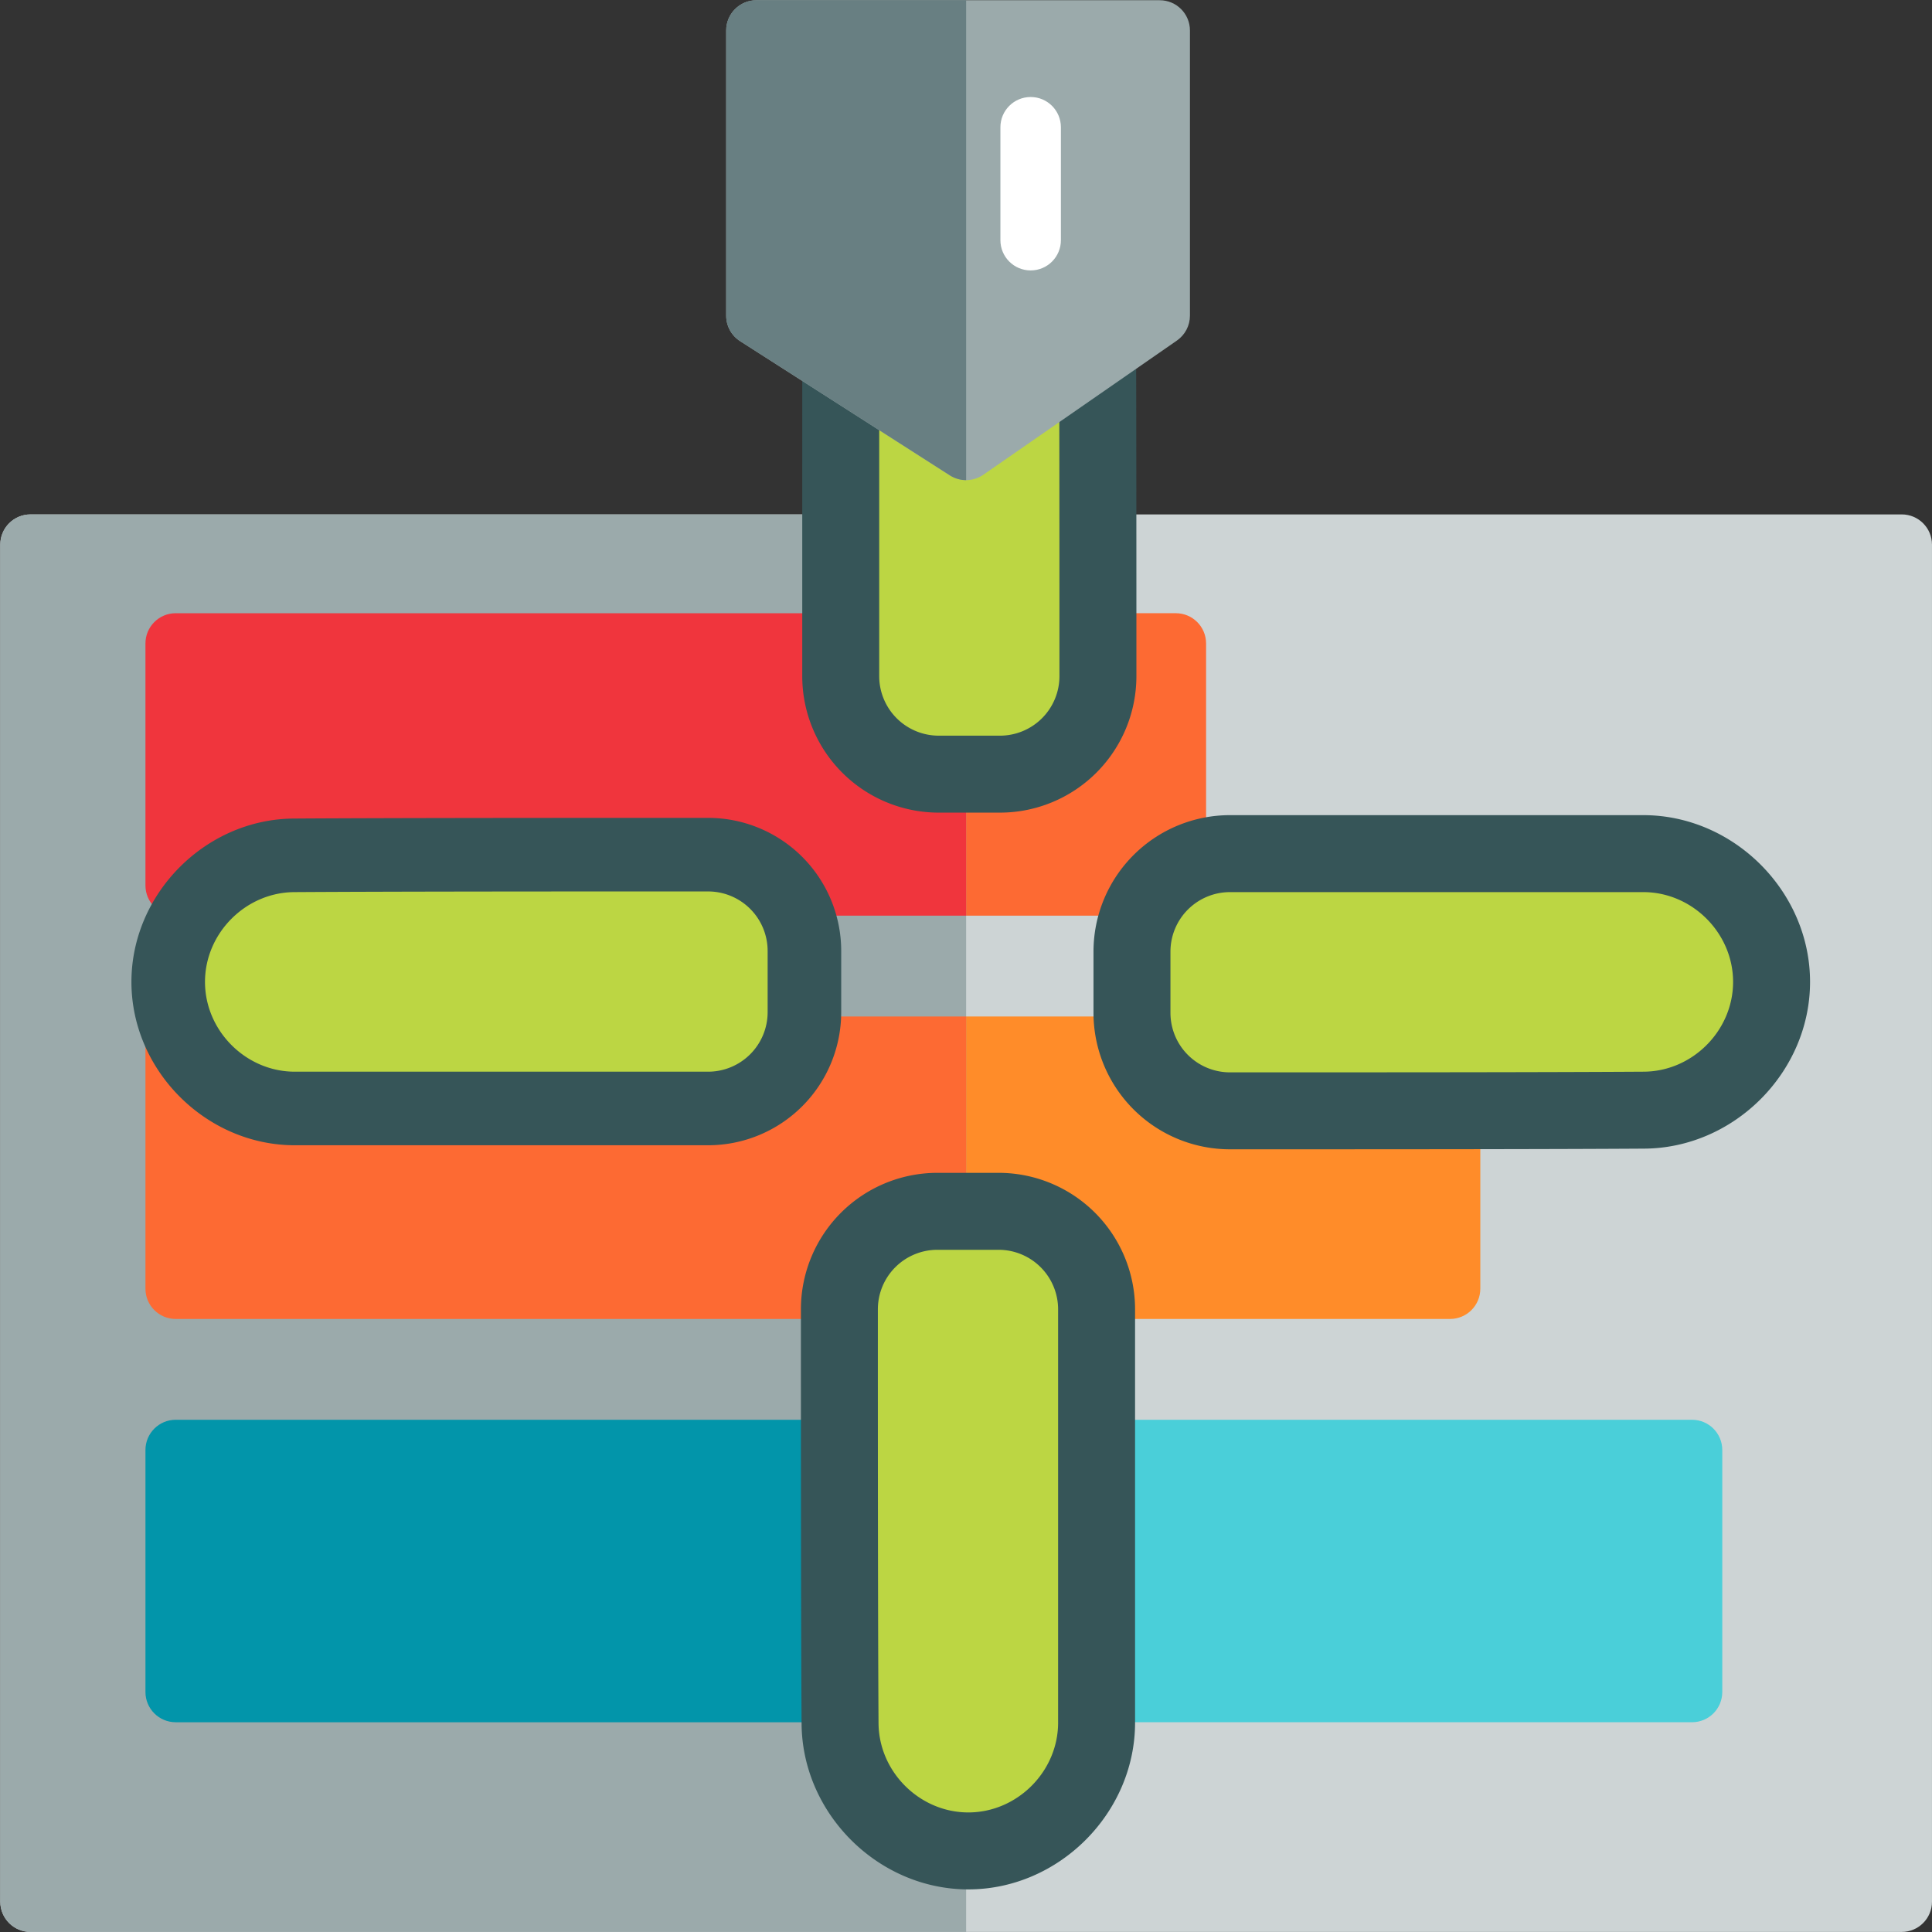 <?xml version="1.0" encoding="UTF-8" standalone="no"?>
<svg
   xmlns:dc="http://purl.org/dc/elements/1.1/"
   xmlns:cc="http://creativecommons.org/ns#"
   xmlns:rdf="http://www.w3.org/1999/02/22-rdf-syntax-ns#"
   xmlns:svg="http://www.w3.org/2000/svg"
   xmlns="http://www.w3.org/2000/svg"
   xmlns:sodipodi="http://sodipodi.sourceforge.net/DTD/sodipodi-0.dtd"
   xmlns:inkscape="http://www.inkscape.org/namespaces/inkscape"
   version="1.1"
   id="Layer_1"
   x="0px"
   y="0px"
   viewBox="-49 141 512 512"
   style="enable-background:new -49 141 512 512;"
   xml:space="preserve"
   sodipodi:docname="add-tasks.svg"
   inkscape:version="1.0.1 (3bc2e813f5, 2020-09-07)"
   inkscape:export-filename="E:\Superalgos\Projects\Foundations\Icons\add-tasks.png"
   inkscape:export-xdpi="100"
   inkscape:export-ydpi="100"><rect x="-49" y="141" width="512" height="512" fill="#333333" stroke="none"/><defs
   id="defs265" /><sodipodi:namedview
   pagecolor="#ffffff"
   bordercolor="#666666"
   borderopacity="1"
   objecttolerance="10"
   gridtolerance="10"
   guidetolerance="10"
   inkscape:pageopacity="0"
   inkscape:pageshadow="2"
   inkscape:window-width="1920"
   inkscape:window-height="1017"
   id="namedview263"
   showgrid="false"
   inkscape:zoom="0.5835012"
   inkscape:cx="-381.666"
   inkscape:cy="8.5443359"
   inkscape:window-x="-8"
   inkscape:window-y="-8"
   inkscape:window-maximized="1"
   inkscape:current-layer="g937"
   inkscape:document-rotation="0" />
<style
   type="text/css"
   id="style2">
	.st0{display:none;}
	.st1{display:inline;}
	.st2{fill:#CDD4D5;}
	.st3{fill:#E6EAEA;}
	.st4{fill:#4ACFD9;}
	.st5{fill:#0295AA;}
	.st6{fill:#FFFFFF;}
	.st7{fill:#FF8C29;}
	.st8{fill:#FD6A33;}
	.st9{fill:#9BAAAB;}
	.st10{fill:#365558;}
	.st11{fill:#687F82;}
</style>
<g
   id="g231"
   transform="translate(-95.5,-11.909)">
	
	
	
	
	
	
<g
   id="g931"
   transform="translate(-6,-19)"><g
     id="g937"><g
       id="g1059"
       transform="matrix(-0.707,-0.707,0.707,-0.707,534.051,573.431)"
       inkscape:export-filename="E:\Superalgos\Projects\Foundations\Icons\g1059.png"
       inkscape:export-xdpi="100"
       inkscape:export-ydpi="100"><path
         style="fill:#cdd4d5;fill-opacity:1"
         d="m 171.691,203.413 350.701,-350.701 c 3.131,-3.131 3.131,-8.207 0,-11.338 L 268.057,-412.96 c -3.13,-3.13 -8.205,-3.131 -11.337,7.1e-4 L -93.981,-62.257 c -3.131,3.131 -3.131,8.207 0,11.338 L 160.352,203.414 c 3.132,3.13 8.207,3.131 11.338,-7.1e-4 z"
         id="path2" /><path
         style="fill:#fd6a33"
         d="m 289.221,48.848 187.443,-187.443 c 3.131,-3.131 3.131,-8.207 0,-11.338 l -45.35,-45.35 c -3.13,-3.13 -8.206,-3.132 -11.338,0 L 232.533,-7.839 c -3.131,3.131 -3.131,8.207 0,11.338 l 45.35,45.35 c 3.132,3.13 8.207,3.131 11.338,-7.1e-4 z"
         id="path4" /><path
         style="fill:#ff8c29"
         d="M 162.243,24.662 401.082,-214.178 c 3.131,-3.131 3.131,-8.207 0,-11.338 l -45.35,-45.35 c -3.13,-3.13 -8.206,-3.132 -11.338,0 L 105.556,-32.026 c -3.131,3.131 -3.131,8.207 0,11.338 l 45.35,45.35 c 3.13,3.13 8.206,3.132 11.338,0 z"
         id="path6" /><path
         style="fill:#4acfd9"
         d="M 41.311,-5.571 325.5,-289.76 c 3.131,-3.131 3.131,-8.207 0,-11.338 l -45.35,-45.35 c -3.13,-3.13 -8.206,-3.132 -11.338,0 L -15.377,-62.259 c -3.131,3.131 -3.131,8.207 0,11.338 l 45.35,45.35 c 3.131,3.131 8.207,3.131 11.338,0 z"
         id="path8" /><path
         style="fill:#9baaab;fill-opacity:1"
         d="m 522.391,-147.288 c 3.131,-3.131 3.131,-8.207 0,-11.338 L 268.057,-412.96 c -3.13,-3.13 -8.205,-3.131 -11.337,7.1e-4 L 81.37,-237.608 347.041,28.063 Z"
         id="path10" /><path
         style="fill:#f0353d"
         d="m 476.664,-138.596 c 3.131,-3.131 3.131,-8.207 0,-11.338 l -45.35,-45.35 c -3.13,-3.13 -8.206,-3.132 -11.338,0 l -148.141,148.141 56.687,56.687 148.141,-148.141 z"
         id="path12" /><path
         style="fill:#fd6a33"
         d="m 401.082,-214.178 c 3.131,-3.131 3.131,-8.207 0,-11.338 l -45.35,-45.35 c -3.13,-3.13 -8.206,-3.132 -11.338,0 l -148.141,148.141 56.687,56.687 148.141,-148.141 z"
         id="path14" /><path
         style="fill:#0295aa"
         d="m 325.5,-289.76 c 3.131,-3.131 3.131,-8.207 0,-11.338 l -45.35,-45.35 c -3.13,-3.13 -8.206,-3.132 -11.338,0 l -148.141,148.141 56.687,56.687 148.141,-148.141 z"
         id="path16" /><path
         id="path18-5-9"
         style="fill:#365558;fill-opacity:1;stroke-width:1"
         sodipodi:type="inkscape:offset"
         inkscape:radius="36.177868"
         inkscape:original="M 204.17773 -15.894531 C 172.42704 15.850496 143.8047 44.511498 126.83984 61.693359 C 123.70877 64.82443 123.70877 69.900182 126.83984 73.03125 C 129.97162 76.163023 135.04737 76.16162 138.17773 73.03125 C 163.32289 47.886092 188.46617 22.740851 213.61133 -2.4042969 C 214.28744 -3.0804199 214.96449 -3.7555226 215.64062 -4.4316406 L 204.17773 -15.894531 z "
         d="m 204.266,-52.07 a 36.181,36.181 0 0 0 -25.668,10.592 c -31.696,31.69 -60.201,60.234 -77.34,77.59 -0.002,0.002 -0.004,0.005 -0.006,0.008 -16.947,16.955 -16.946,45.542 0.006,62.494 16.956,16.956 45.549,16.953 62.502,0 25.146,-25.146 50.289,-50.291 75.434,-75.436 0.651,-0.651 1.329,-1.327 2.029,-2.027 a 36.181,36.181 0 0 0 0,-51.164 l -11.463,-11.463 a 36.181,36.181 0 0 0 -25.494,-10.594 z"
         transform="translate(5.1898047e-5,-1.1205859e-5)" /><path
         id="path18-5-1-3"
         style="fill:#365558;fill-opacity:1;stroke-width:1"
         sodipodi:type="inkscape:offset"
         inkscape:radius="35.281448"
         inkscape:original="M 204.17773 -15.894531 C 172.42704 15.850496 143.8047 44.511498 126.83984 61.693359 C 123.70877 64.82443 123.70877 69.900182 126.83984 73.03125 C 129.97162 76.163023 135.04737 76.16162 138.17773 73.03125 C 163.32289 47.886092 188.46617 22.740851 213.61133 -2.4042969 C 214.28744 -3.0804199 214.96449 -3.7555226 215.64062 -4.4316406 L 204.17773 -15.894531 z "
         d="m 203.914,-51.174 a 35.285,35.285 0 0 0 -24.682,10.33 c -31.697,31.692 -60.206,60.238 -77.34,77.59 -16.612,16.612 -16.612,44.62 0,61.232 16.613,16.613 44.622,16.611 61.232,0 25.146,-25.146 50.289,-50.291 75.434,-75.436 0.652,-0.652 1.329,-1.327 2.029,-2.027 a 35.285,35.285 0 0 0 0,-49.895 L 229.125,-40.842 a 35.285,35.285 0 0 0 -25.211,-10.332 z"
         transform="rotate(180,258.877,-59.007)" /><path
         id="path18-5-9-4"
         style="fill:#365558;fill-opacity:1;stroke-width:1"
         sodipodi:type="inkscape:offset"
         inkscape:radius="36.177868"
         inkscape:original="M 204.17773 -15.894531 C 172.42704 15.850496 143.8047 44.511498 126.83984 61.693359 C 123.70877 64.82443 123.70877 69.900182 126.83984 73.03125 C 129.97162 76.163023 135.04737 76.16162 138.17773 73.03125 C 163.32289 47.886092 188.46617 22.740851 213.61133 -2.4042969 C 214.28744 -3.0804199 214.96449 -3.7555226 215.64062 -4.4316406 L 204.17773 -15.894531 z "
         d="m 204.266,-52.07 a 36.181,36.181 0 0 0 -25.668,10.592 c -31.696,31.69 -60.201,60.234 -77.34,77.59 -0.002,0.002 -0.004,0.005 -0.006,0.008 -16.947,16.955 -16.946,45.542 0.006,62.494 16.956,16.956 45.549,16.953 62.502,0 25.146,-25.146 50.289,-50.291 75.434,-75.436 0.651,-0.651 1.329,-1.327 2.029,-2.027 a 36.181,36.181 0 0 0 0,-51.164 l -11.463,-11.463 a 36.181,36.181 0 0 0 -25.494,-10.594 z"
         transform="rotate(-90,267.278,-59.016)" /><path
         id="path18-5-8"
         style="fill:#bcd643;fill-opacity:1;stroke-width:1"
         sodipodi:type="inkscape:offset"
         inkscape:radius="15.781405"
         inkscape:original="M 204.17773 -15.894531 C 172.42704 15.850496 143.8047 44.511498 126.83984 61.693359 C 123.70877 64.82443 123.70877 69.900182 126.83984 73.03125 C 129.97162 76.163023 135.04737 76.16162 138.17773 73.03125 C 163.32289 47.886092 188.46617 22.740851 213.61133 -2.4042969 C 214.28744 -3.0804199 214.96449 -3.7555226 215.64062 -4.4316406 L 204.17773 -15.894531 z "
         d="m 204.211,-31.676 a 15.783,15.783 0 0 0 -11.191,4.621 C 161.264,4.695 132.645,33.352 115.609,50.605 l 0.072,-0.07 c -9.161,9.161 -9.161,24.493 0,33.654 9.162,9.162 24.494,9.16 33.654,0 25.145,-25.145 50.289,-50.291 75.434,-75.436 a 15.783,15.783 0 0 0 0.002,0 c 0.665,-0.665 1.341,-1.339 2.027,-2.025 a 15.783,15.783 0 0 0 0,-22.318 l -11.463,-11.463 a 15.783,15.783 0 0 0 -11.125,-4.623 z"
         transform="rotate(-90,267.278,-59.016)" /><path
         style="fill:#9baaab"
         d="m 407.129,160.71 75.582,-75.582 c 3.131,-3.131 3.131,-8.207 0,-11.338 l -53.452,-53.452 c -1.933,-1.933 -4.717,-2.747 -7.387,-2.162 l -64.456,14.149 c -1.529,0.336 -2.889,1.1 -3.951,2.162 -1.131,1.131 -1.922,2.598 -2.22,4.239 l -11.126,61.433 c -0.467,2.587 0.361,5.238 2.22,7.098 l 53.452,53.452 c 3.13,3.132 8.206,3.132 11.337,7.1e-4 z"
         id="path20" /><path
         style="fill:#687f82"
         d="m 482.711,85.128 c 3.131,-3.131 3.131,-8.207 0,-11.338 l -53.452,-53.452 c -1.933,-1.933 -4.717,-2.747 -7.387,-2.162 l -64.456,14.149 c -1.529,0.336 -2.889,1.1 -3.951,2.162 l 89.943,89.943 z"
         id="path22" /><path
         style="fill:#ffffff"
         d="m 380.675,85.883 c 3.131,-3.131 8.207,-3.131 11.338,0 l 21.163,21.163 c 3.13,3.13 3.132,8.206 0,11.338 -3.132,3.132 -8.207,3.131 -11.338,0 l -21.163,-21.163 c -3.131,-3.131 -3.132,-8.206 0,-11.338 z"
         id="path24" /><path
         id="path18-5"
         style="fill:#bcd643;fill-opacity:1;stroke-width:1"
         sodipodi:type="inkscape:offset"
         inkscape:radius="15.781405"
         inkscape:original="M 204.17773 -15.894531 C 172.42704 15.850496 143.8047 44.511498 126.83984 61.693359 C 123.70877 64.82443 123.70877 69.900182 126.83984 73.03125 C 129.97162 76.163023 135.04737 76.16162 138.17773 73.03125 C 163.32289 47.886092 188.46617 22.740851 213.61133 -2.4042969 C 214.28744 -3.0804199 214.96449 -3.7555226 215.64062 -4.4316406 L 204.17773 -15.894531 z "
         d="m 204.211,-31.676 a 15.783,15.783 0 0 0 -11.191,4.621 C 161.264,4.695 132.645,33.352 115.609,50.605 l 0.072,-0.07 c -9.161,9.161 -9.161,24.493 0,33.654 9.162,9.162 24.494,9.16 33.654,0 25.145,-25.145 50.289,-50.291 75.434,-75.436 a 15.783,15.783 0 0 0 0.002,0 c 0.665,-0.665 1.341,-1.339 2.027,-2.025 a 15.783,15.783 0 0 0 0,-22.318 l -11.463,-11.463 a 15.783,15.783 0 0 0 -11.125,-4.623 z" /><path
         id="path18-5-1"
         style="fill:#bcd643;fill-opacity:1;stroke-width:1"
         sodipodi:type="inkscape:offset"
         inkscape:radius="15.781405"
         inkscape:original="M 204.17773 -15.894531 C 172.42704 15.850496 143.8047 44.511498 126.83984 61.693359 C 123.70877 64.82443 123.70877 69.900182 126.83984 73.03125 C 129.97162 76.163023 135.04737 76.16162 138.17773 73.03125 C 163.32289 47.886092 188.46617 22.740851 213.61133 -2.4042969 C 214.28744 -3.0804199 214.96449 -3.7555226 215.64062 -4.4316406 L 204.17773 -15.894531 z "
         d="m 204.211,-31.676 a 15.783,15.783 0 0 0 -11.191,4.621 C 161.264,4.695 132.645,33.352 115.609,50.605 l 0.072,-0.07 c -9.161,9.161 -9.161,24.493 0,33.654 9.162,9.162 24.494,9.16 33.654,0 25.145,-25.145 50.289,-50.291 75.434,-75.436 a 15.783,15.783 0 0 0 0.002,0 c 0.665,-0.665 1.341,-1.339 2.027,-2.025 a 15.783,15.783 0 0 0 0,-22.318 l -11.463,-11.463 a 15.783,15.783 0 0 0 -11.125,-4.623 z"
         transform="rotate(180,258.877,-59.007)" /><path
         id="path18-5-9-4-0"
         style="fill:#365558;fill-opacity:1;stroke-width:1"
         sodipodi:type="inkscape:offset"
         inkscape:radius="36.177868"
         inkscape:original="M 204.17773 -15.894531 C 172.42704 15.850496 143.8047 44.511498 126.83984 61.693359 C 123.70877 64.82443 123.70877 69.900182 126.83984 73.03125 C 129.97162 76.163023 135.04737 76.16162 138.17773 73.03125 C 163.32289 47.886092 188.46617 22.740851 213.61133 -2.4042969 C 214.28744 -3.0804199 214.96449 -3.7555226 215.64062 -4.4316406 L 204.17773 -15.894531 z "
         d="m 204.266,-52.07 a 36.181,36.181 0 0 0 -25.668,10.592 c -31.696,31.69 -60.201,60.234 -77.34,77.59 -0.002,0.002 -0.004,0.005 -0.006,0.008 -16.947,16.955 -16.946,45.542 0.006,62.494 16.956,16.956 45.549,16.953 62.502,0 25.146,-25.146 50.289,-50.291 75.434,-75.436 0.651,-0.651 1.329,-1.327 2.029,-2.027 a 36.181,36.181 0 0 0 0,-51.164 l -11.463,-11.463 a 36.181,36.181 0 0 0 -25.494,-10.594 z"
         transform="rotate(90,259.013,-71.468)" /><path
         id="path18-5-8-0"
         style="fill:#bcd643;fill-opacity:1;stroke-width:1"
         sodipodi:type="inkscape:offset"
         inkscape:radius="15.781405"
         inkscape:original="M 204.17773 -15.894531 C 172.42704 15.850496 143.8047 44.511498 126.83984 61.693359 C 123.70877 64.82443 123.70877 69.900182 126.83984 73.03125 C 129.97162 76.163023 135.04737 76.16162 138.17773 73.03125 C 163.32289 47.886092 188.46617 22.740851 213.61133 -2.4042969 C 214.28744 -3.0804199 214.96449 -3.7555226 215.64062 -4.4316406 L 204.17773 -15.894531 z "
         d="m 204.211,-31.676 a 15.783,15.783 0 0 0 -11.191,4.621 C 161.264,4.695 132.645,33.352 115.609,50.605 l 0.072,-0.07 c -9.161,9.161 -9.161,24.493 0,33.654 9.162,9.162 24.494,9.16 33.654,0 25.145,-25.145 50.289,-50.291 75.434,-75.436 a 15.783,15.783 0 0 0 0.002,0 c 0.665,-0.665 1.341,-1.339 2.027,-2.025 a 15.783,15.783 0 0 0 0,-22.318 l -11.463,-11.463 a 15.783,15.783 0 0 0 -11.125,-4.623 z"
         transform="rotate(90,259.013,-71.468)" /></g><path
       class="st0"
       d="m 271.36,436.988 -73.751,0.071 c -3.818,0 -7,-3.182 -7,-7 l 0,-3.536 c 0,-3.818 3.182,-7 7,-7 l 73.681,0 c 3.818,0 7,3.182 7,7 v 3.536 c 0,3.818 -3.111,6.93 -6.93,6.93 z"
       id="path26-5-7-7"
       style="fill:#bcd643;fill-opacity:1" /><g
       id="g927"
       transform="rotate(-135,453.617,331.409)"><path
         style="color:#000000;font-style:normal;font-variant:normal;font-weight:normal;font-stretch:normal;font-size:medium;line-height:normal;font-family:sans-serif;font-variant-ligatures:normal;font-variant-position:normal;font-variant-caps:normal;font-variant-numeric:normal;font-variant-alternates:normal;font-variant-east-asian:normal;font-feature-settings:normal;font-variation-settings:normal;text-indent:0;text-align:start;text-decoration:none;text-decoration-line:none;text-decoration-style:solid;text-decoration-color:#000000;letter-spacing:normal;word-spacing:normal;text-transform:none;writing-mode:lr-tb;direction:ltr;text-orientation:mixed;dominant-baseline:auto;baseline-shift:baseline;text-anchor:start;white-space:normal;shape-padding:0;shape-margin:0;inline-size:0;clip-rule:nonzero;display:none;overflow:visible;visibility:visible;isolation:auto;mix-blend-mode:normal;color-interpolation:sRGB;color-interpolation-filters:linearRGB;solid-color:#000000;solid-opacity:1;vector-effect:none;fill:#bcd643;fill-opacity:0.729;fill-rule:nonzero;stroke:none;stroke-width:1;stroke-linecap:butt;stroke-linejoin:miter;stroke-miterlimit:4;stroke-dasharray:none;stroke-dashoffset:0;stroke-opacity:1;color-rendering:auto;image-rendering:auto;shape-rendering:auto;text-rendering:auto;enable-background:accumulate;stop-color:#000000;stop-opacity:1"
         d="m 293.6,-563.685 -52.1,52.2 c -2.7,2.7 -7.2,2.7 -9.9,1e-5 l -2.5,-2.5 c -2.7,-2.7 -2.7,-7.2 1e-5,-9.9 l 52.1,-52.1 c 2.7,-2.7 7.2,-2.7 9.9,0 l 2.5,2.5 c 2.7,2.7 2.7,7.1 0,9.8 z"
         id="path929" /><path
         style="color:#000000;font-style:normal;font-variant:normal;font-weight:normal;font-stretch:normal;font-size:medium;line-height:normal;font-family:sans-serif;font-variant-ligatures:normal;font-variant-position:normal;font-variant-caps:normal;font-variant-numeric:normal;font-variant-alternates:normal;font-variant-east-asian:normal;font-feature-settings:normal;font-variation-settings:normal;text-indent:0;text-align:start;text-decoration:none;text-decoration-line:none;text-decoration-style:solid;text-decoration-color:#000000;letter-spacing:normal;word-spacing:normal;text-transform:none;writing-mode:lr-tb;direction:ltr;text-orientation:mixed;dominant-baseline:auto;baseline-shift:baseline;text-anchor:start;white-space:normal;shape-padding:0;shape-margin:0;inline-size:0;clip-rule:nonzero;display:none;overflow:visible;visibility:visible;isolation:auto;mix-blend-mode:normal;color-interpolation:sRGB;color-interpolation-filters:linearRGB;solid-color:#000000;solid-opacity:1;vector-effect:none;fill-opacity:1;fill-rule:nonzero;stroke:none;stroke-width:1;stroke-linecap:butt;stroke-linejoin:miter;stroke-miterlimit:4;stroke-dasharray:none;stroke-dashoffset:0;stroke-opacity:1;color-rendering:auto;image-rendering:auto;shape-rendering:auto;text-rendering:auto;enable-background:accumulate;stop-color:#000000;stop-opacity:1"
         d="m 286.15,-578.512 c -1.928,0 -3.856,0.726 -5.305,2.174 l -52.1,52.1 c -2.896,2.896 -2.896,7.711 0,10.607 l 2.5,2.5 c 2.896,2.896 7.711,2.896 10.607,0 l 52.1,-52.201 0.852,-0.854 h -0.285 c 2.181,-2.906 2.074,-7.012 -0.566,-9.652 l -2.5,-2.5 c -1.448,-1.448 -3.375,-2.174 -5.303,-2.174 z m 0,1.002 c 1.672,0 3.344,0.627 4.596,1.879 l 2.5,2.5 c 2.508,2.508 2.508,6.584 0,9.092 l -0.852,0.854 h -0.002 l -51.246,51.348 c -2.504,2.504 -6.69,2.504 -9.193,0 l -2.5,-2.5 c -2.504,-2.504 -2.504,-6.69 0,-9.193 l 52.1,-52.1 c 1.252,-1.252 2.925,-1.879 4.598,-1.879 z"
         id="path931" /></g></g></g></g><g
   id="Layer_3"
   class="st0">
	<rect
   x="1049"
   y="-422.4"
   class="st1"
   width="512"
   height="512.8"
   id="rect4" />
</g>















<rect
   x="-561"
   y="141"
   class="st8"
   width="128"
   height="128"
   id="rect34"
   style="fill:#f0353d" /><rect
   x="-433"
   y="141"
   class="st5"
   width="128"
   height="128"
   id="rect36"
   style="fill:#fd6a33" /><rect
   x="-305"
   y="141"
   class="st4"
   width="128"
   height="128"
   id="rect38"
   style="fill:#ff8c29" /><rect
   x="-177"
   y="141"
   class="st1"
   width="128"
   height="128"
   id="rect40"
   style="fill:#ffd1a9" /><rect
   x="-561"
   y="269"
   class="st3"
   width="128"
   height="128"
   id="rect42"
   style="fill:#365558" /><rect
   x="-433"
   y="269"
   class="st2"
   width="128"
   height="128"
   id="rect44"
   style="fill:#0295aa" /><rect
   x="-305"
   y="269"
   class="st7"
   width="128"
   height="128"
   id="rect46"
   style="fill:#4acfd9" /><rect
   x="-561"
   y="397"
   class="st6"
   width="128"
   height="128"
   id="rect48"
   style="fill:#9baaab" /><rect
   x="-433"
   y="397"
   class="st9"
   width="128"
   height="128"
   id="rect50"
   style="fill:#cdd4d5" /><rect
   x="-305"
   y="397"
   class="st10"
   width="128"
   height="128"
   id="rect52"
   style="fill:#e6eaea" /><rect
   x="-177"
   y="397"
   class="st11"
   width="128"
   height="128"
   id="rect54"
   style="fill:#ffffff" /><rect
   x="-561"
   y="525"
   class="st12"
   width="128"
   height="128"
   id="rect56"
   style="fill:#bcd643" /></svg>
